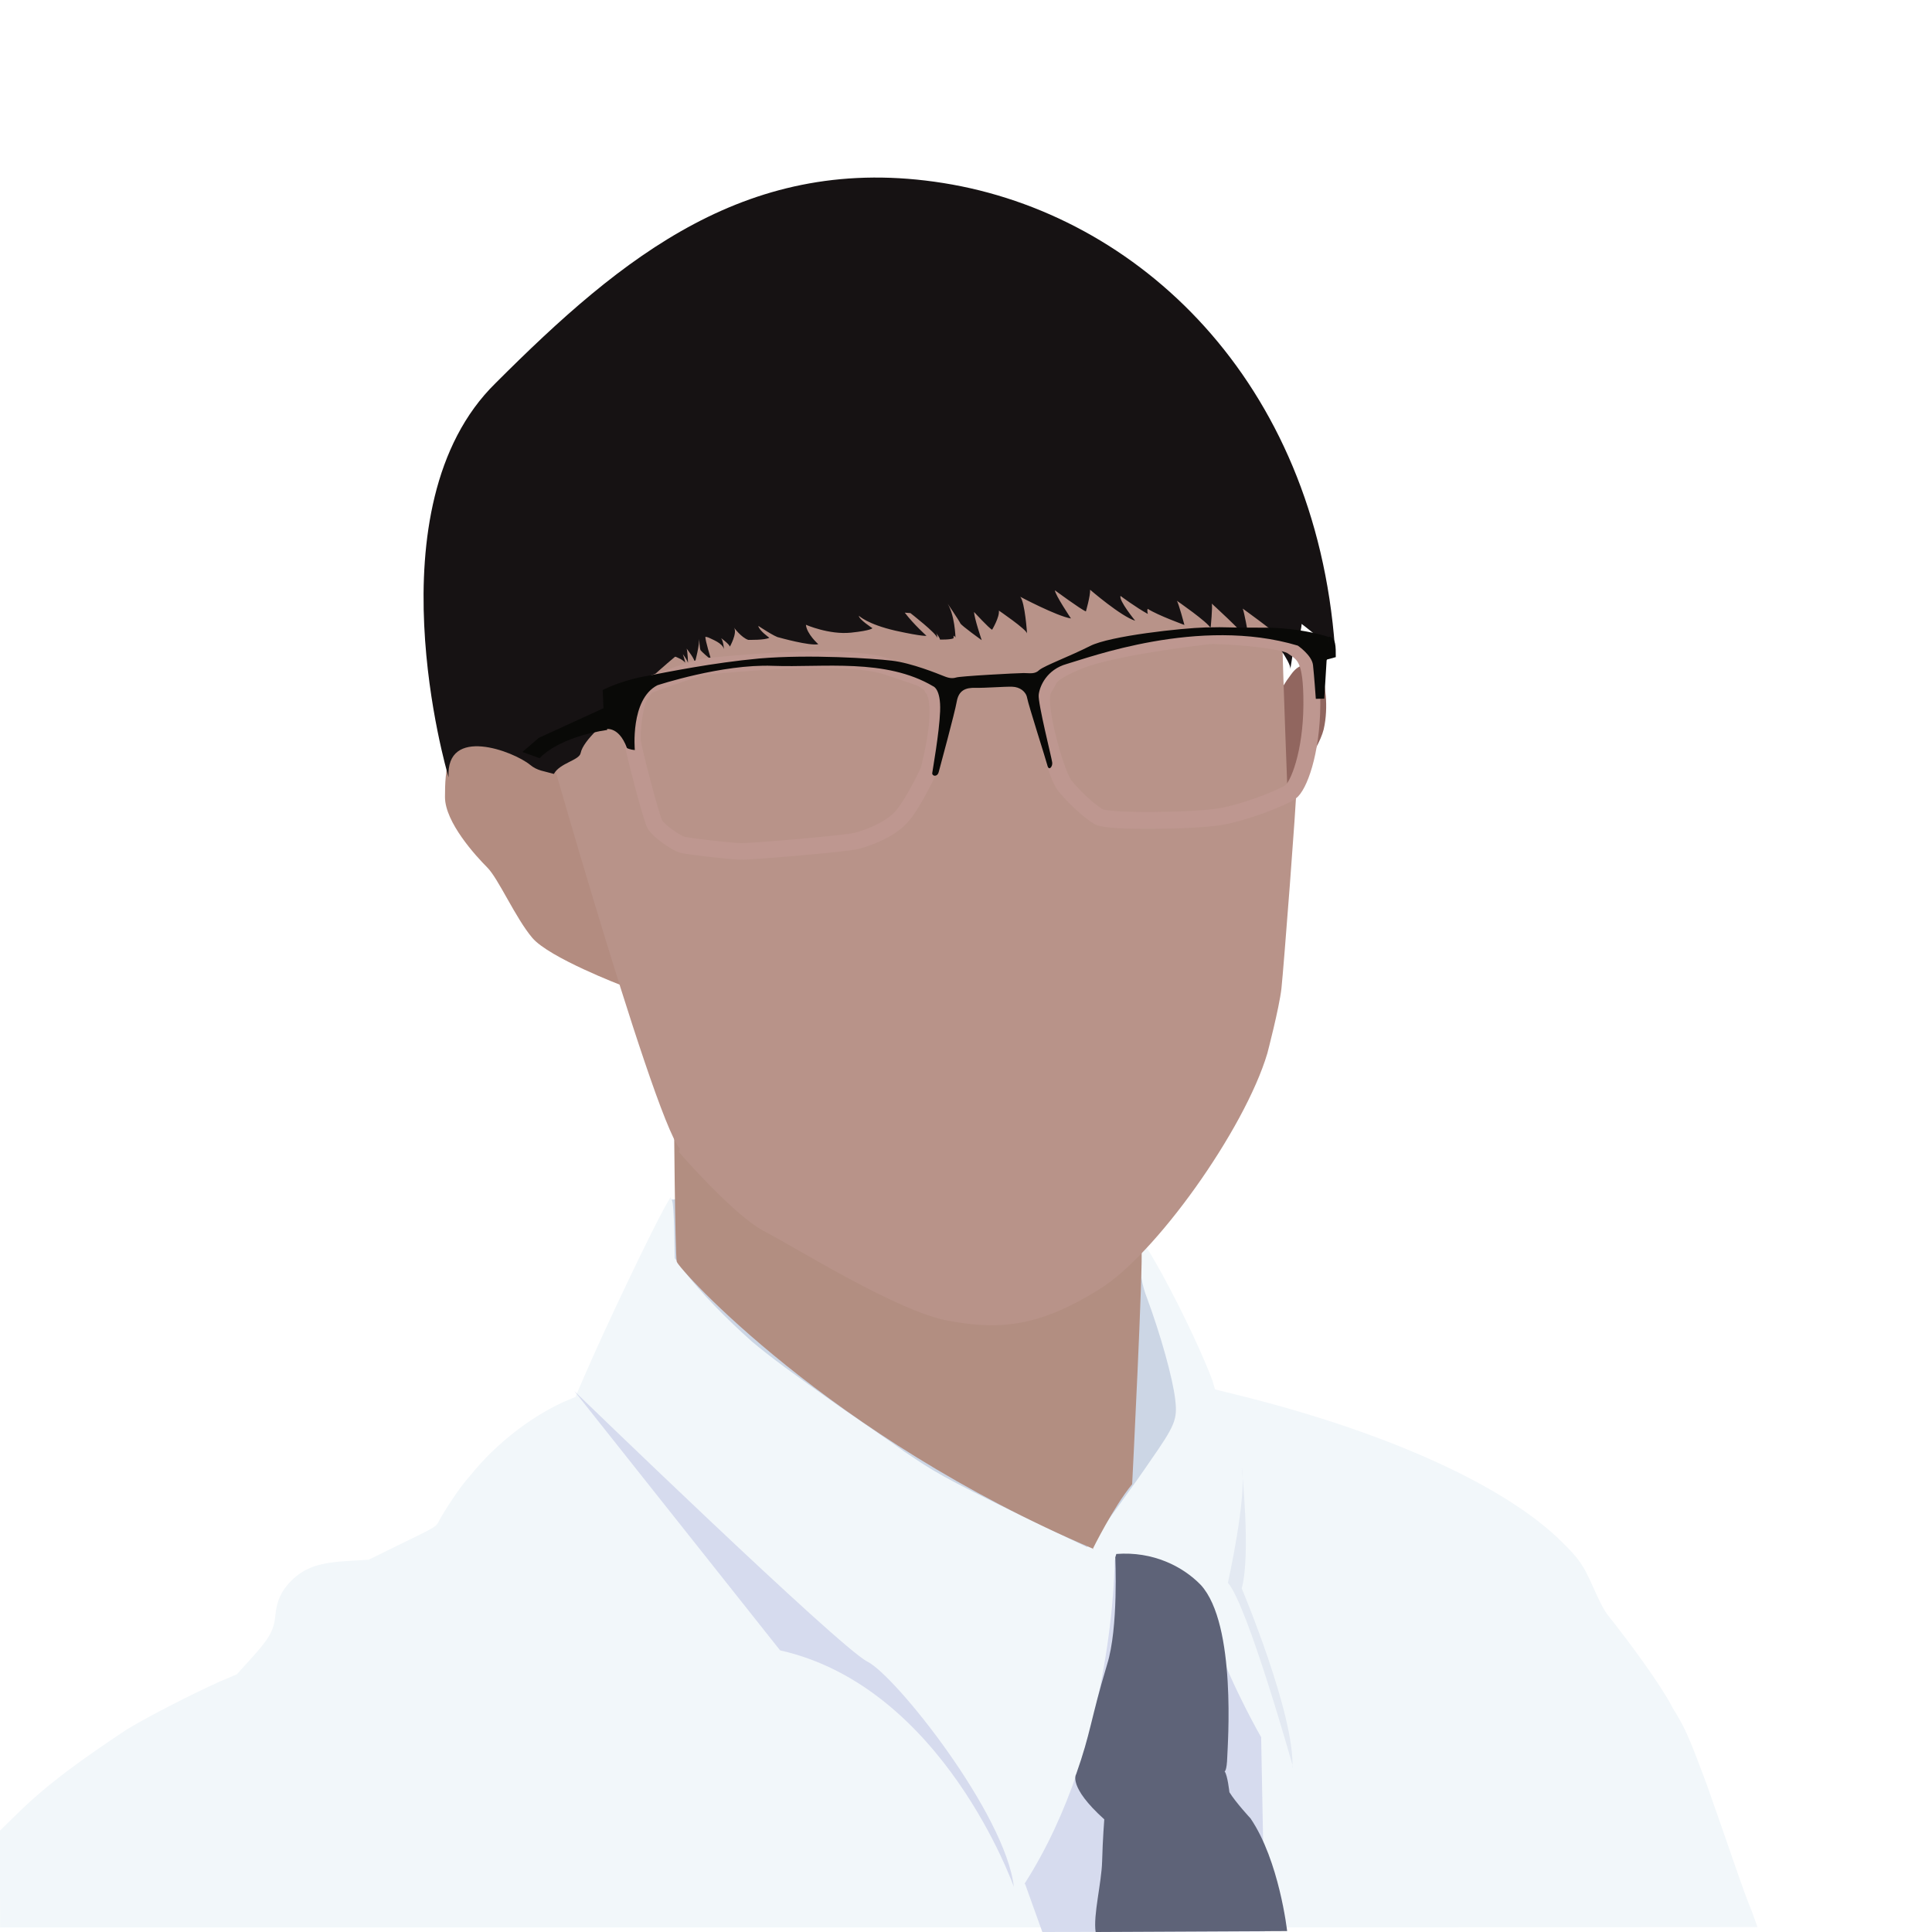 <?xml version="1.0" encoding="UTF-8"?>
<svg xmlns:xlink="http://www.w3.org/1999/xlink" width="686" height="686" version="1.1" viewBox="0 0 686 686"
	 xmlns="http://www.w3.org/2000/svg">
	<defs>
		<filter id="filter67439" x="-.049" y="-.079" width="1.1" color-interpolation-filters="sRGB">
			<feGaussianBlur stdDeviation="1.01"/>
		</filter>
		<filter id="filter70007" x="-.054" y="-.079" width="1.1" color-interpolation-filters="sRGB">
			<feGaussianBlur stdDeviation="0.913"/>
		</filter>
	</defs>
	<g>
		<path d="m238 426s44-3.9 85-1.2c55 3.6 80 15 83 18 6.2 5.5 30 80 26 89-3.8 9.4-13 33-41 36-29 2.8-152-92-159-105-6.3-13 6-36 6-36z"
			  fill="#ccd6e5"/>
		<path d="m0 668v-18l5-4.9c12-12 25-21 40-31 8.1-4.9 24-13 33-17l6.1-2.6 3.8-4.2c7.5-8.2 9.4-11 9.9-17 0.45-4.9 2.2-8.6 5.6-12 4.9-4.8 9.9-6.5 21-7.1l6.5-0.38 12-5.9c12-5.8 12-5.9 13-7.9 1.8-3.4 7.3-12 11-16 9.6-12 23-22 35-27l2.4-0.98 2.8-6.5c8.2-19 24-52 29-61l2-3.5 0.55 1.3c0.35 0.84 0.62 4.7 0.74 11l0.2 9.4 3.4 4.6c5.6 7.4 15 17 24 25 6.3 5.3 14 11 31 23 8.2 5.7 19 13 23 16 11 7.4 13 8.8 42 23l23 11 1.3-1.4c1.9-2.1 17-23 21-29 9.1-13 9.8-15 9-22-0.89-7.7-5.2-23-10-36-1.8-4.6-2.6-9.2-2.6-15 0-7.1 0.7-6.5 7.8 6.2 8.2 15 15 30 18 38l0.94 3.2 9.3 2.3c52 13 94 32 114 52 6 5.9 7.5 8.1 11 16 2.2 5 3.8 8.1 5.3 10 7.4 9.3 19 25 23 33 4.3 6.9 5.5 9.6 12 27 7.8 22 13 38 16 45 1.1 3 2 5.6 2 5.6 0 0.08-141 0.14-312 0.14h-312z"
			  fill="#f2f7fa" stroke-width=".44"/>
		<path d="m204 494s94 91 104 96 49 54 52 80c0 0-25-71-83-84z" fill="#d6dbee"/>
		<path d="m364 669 6.1 17 79-0.16-1.3-69s-9.8-17-16-34c0 0-0.77-29-36-29 0 0 0.049 65-32 115z" fill="#d6dbee"/>
		<path d="m459 627s-16-57-23-65c0 0 6.9-31 4.9-41 0 0 3.3 31 0 43 0 0 19 45 18 64z" fill="#e3e9f2"/>
	</g>
	<path d="m396 553s1.2 25-2.9 38c-6 20-5.7 24-11 39 0 0-3 4.3 10 16 0 0-0.55 6.9-0.77 15-0.22 7.7-3.2 19-2.3 25l68-0.33s-2.8-25-13-40c0 0-5.2-5.6-7.5-9.3 0 0-0.66-6.1-1.7-7.4 0 0 0.78-0.055 0.94-5.2 0.11-3.8 3.4-47-9.4-61-6.4-6.6-17-12-30-11z"
		  fill="#5e6378"/>
	<g>
		<g>
			<path d="m388 550s7.4-15 14-23c0 0 4-79 3.3-84l-166-49s0.38 51 1 54c0.63 2.5 54 62 148 102z"
				  fill="#b28e81"/>
			<path d="m221 350s-26-9.9-32-17-12-21-16-25-15-16-15-25 0.66-21 11-24c0 0 2.4-1.2 11 4.6 0 0 7 3.9 13 5.2 0 0 5 2.7 9 15 4.1 12 11 43 12 45 0.63 1.7 7.4 21 7.4 21z"
				  fill="#b38c80"/>
			<path d="m457 281s11-14 13-22c1.9-8.2 0.31-17-0.55-19s-6.1-7.4-11-0.55c-2.5 3.3-3.2 4.9-3.2 4.9s0.7 36 1.7 37z"
				  fill="#91665f"/>
			<path d="m241 409s19 22 30 28c11 5.6 48 29 66 32 19 3.6 33 1.4 53-11 20-12 52-57 60-84 0 0 4.2-16 5-23 0.77-7 5.4-67 5.3-71v-1.8s-1.3 1.4-3.2 1.7c0 0-1.6-42-1.7-50-0.16-7.4 5.6-136-134-131-140 4.7-133 144-133 144s43 153 53 165z"
				  fill="#b89389"/>
		</g>
	</g>
	<g fill="#161213" stroke-width="6">
		<path d="m159 275s-28-95 17-139c45-45 90-82 159-71 69 11 132 70 139 165 0 0-0.4 1.5-3.2 4.6 0 0 0.94-5.5-0.63-7.2-1.6-1.7-127-106-254 28 0 0-9.1 7.3-10 12-0.52 2.6-7.4 3.5-9.5 7.4-3.4-1-5.9-1.1-8.4-3.2-6-4.9-30-14-29 4.4z"/>
		<path d="m236 232s5.8 1.3 7.3 3.3c0 0-0.61-3.1-1.2-3.6-0.55-0.5 2.2 2.7 2.2 3.9 0 0-0.11-4.3-0.5-5.3 0 0 3.2 4 2.9 5.1 0 0 1.9-6.7 1.5-9.3l0.21 2.9s0.15 1.6 0.35 1.9 3 2.9 3.7 3.2c0 0-2.1-6.8-2-8 0 0 0.94 0.11 1.6 0.5s4.5 1.7 5 3.9c0 0-0.21-2.9-1-3.9 0 0 2.9 2.1 3.1 3 0 0 2.7-4.8 1.5-6.7 0 0 2.6 3.5 5 4.3 0 0 6.1 0.14 7.5-0.76 0 0-3.7-2.6-3.9-4.2 0 0 6 4 7.3 4.1 0 0 11 3.1 14 2.4 0 0-4.1-3.6-4.4-6.9 0 0 8.2 3.6 16 2.8 7.4-0.78 7.6-1.6 7.6-1.6s-4.8-3.1-4.8-4.4c0 0 3 3 13 5.3 10 2.2 11 1.8 11 1.8s-4.4-3.9-7.7-8.2c-3e-3 -4e-3 2 0.15 2 0.15s9.4 7.3 9.5 8.8c0 0 0.17-1.1-0.5-1.9 0 0 1.5 1.9 1.5 2.5 0 0 3.6 0.11 4.8-0.44l0.055-0.94s0.72 0.39 0.66 0.89c0 0-0.17-8.9-3.3-13 0 0 4.7 6.9 5 7.7s7.6 6 7.6 6-2.7-8-2.7-10c0 0 5.3 5.8 6.4 6.3 0 0 2.7-4.5 2.4-6.8 0 0 9.7 6.6 10 8.1 0 0-0.72-11-2.4-13 0 0 13 6.9 18 7.7 0 0-5.7-8.5-5.7-10 0 0 9.2 6.8 11 7.5 0 0 1.6-5.5 1.5-7.7 0 0 11 9.5 16 11 0 0-5.9-7.2-5.2-8.8 0 0 5.5 4.1 9.7 6.4-0.41-1.6-0.017-1.8-0.017-1.8 3.6 2.3 13 5.7 13 5.7s-2.1-7.9-2.7-8.6c0 0 11 7.6 12 9.7 0 0 0.8-8 0.39-8.7 0 0 11 10 12 12l0.92-1.3s-1.4-7.8-1.9-8.9c0 0 11 7.9 12 9.3l-2.2 0.11s7.4 9.6 7.1 12c0 0 1.9-11 1.5-12l1.8 0.22s0.72-3.3 0.72-4.2c0 0 10 7.6 10 9.2 0 0-0.7-30-5.5-37-4.9-7.4-51-74-140-73-89 0.63-128 55-140 77 0 0 0.94 32 3.1 43l38-2.5s-0.9-2.2 8.8-5.6z"/>
	</g>
	<g>
		<g fill="none" stroke="#be9790" stroke-width="6">
			<path transform="matrix(.98 0 0 .98 3.7 4.1)"
				  d="m334 245s5.3 4-1.3 30c0 0-5.1 11-9.2 16-4.1 5.3-13 8.5-17 9.5s-38 3.9-42 3.8c-3.7-0.11-18-1.7-21-2.4-2.7-0.77-8.9-5.3-10-7.4-1.3-2.1-7.7-27-8.1-30-0.33-3 0.66-14 2.9-17 2.2-3.2 2.2-3.2 2.2-3.2s18-6.7 22-7.1c4.4-0.33 49-5.2 65 0.11 16 5.3 12 4 16 6.6z"
				  filter="url(#filter67439)"/>
			<path d="m370 246c-1.4 7.1 5.4 30 8.1 33 2.7 3.4 8.4 8.9 12 11 3.5 2 34 1.5 43 0 9.1-1.5 22-6.7 25-8.7s7.6-14 7.7-31c0.11-17-2.8-18-7.2-21-4.4-2.5-26-4-30-3.5s-33 3.9-45 8.6c-12 4.8-11 7-12 8.4-1 1.4-1.7 3.3-1.7 3.3z"
				  filter="url(#filter70007)"/>
		</g>
		<g fill="#090907">
			<path d="m191 269-5.5-2 5.8-5 24-11 0.28 8.2s-16 1.9-24 10z"/>
			<path d="m214 245 0.61 14s4.9-1.8 8 6.6c0 0 0.83 0.55 2.8 0.72 0 0-1.7-18 8-23 0 0 23-7.6 41-6.9 18 0.66 40-2.8 57 7.3 0 0 2.7 0.94 2.4 8.8s-2.7 21-2.8 22c-0.078 1.1 1.8 1.5 2.3-0.39s5.7-21 6.4-25 3.1-5 6.7-4.9c3.6 0.078 10-0.47 13-0.39 2.7 0.078 4.9 1.7 5.3 4s6.7 22 7.2 24 1.9 0.39 1.7-1.1c-0.16-1.5-5.1-21-4.8-24s2.8-9 10-11 47-17 82-6.5c0 0 5 3.4 5.4 6.9s1 12 1 12l3-0.078 0.98-16 0.86-5.8s-9.8-3.5-24-3.4c-14 0.078-11-0.31-20-0.078-8.4 0.23-34 3-41 6.6-7.1 3.6-16 6.9-18 8.5-1.6 1.6-3.4 1.1-5.6 1.1-2.1 0-23 1.1-24 1.6-1.9 0.55-3.4-0.16-4.8-0.7-1.4-0.55-11-4.5-18-5.3-6.6-0.78-29-2.3-47-0.78-17 1.6-32 4.7-41 6.4-9 1.7-15 5-15 5z"/>
			<path d="m472 226-1.3 8.3 3.6-0.97c6e-3 -3.7 0.062-6.8-2.3-7.3z"/>
		</g>
	</g>
</svg>
